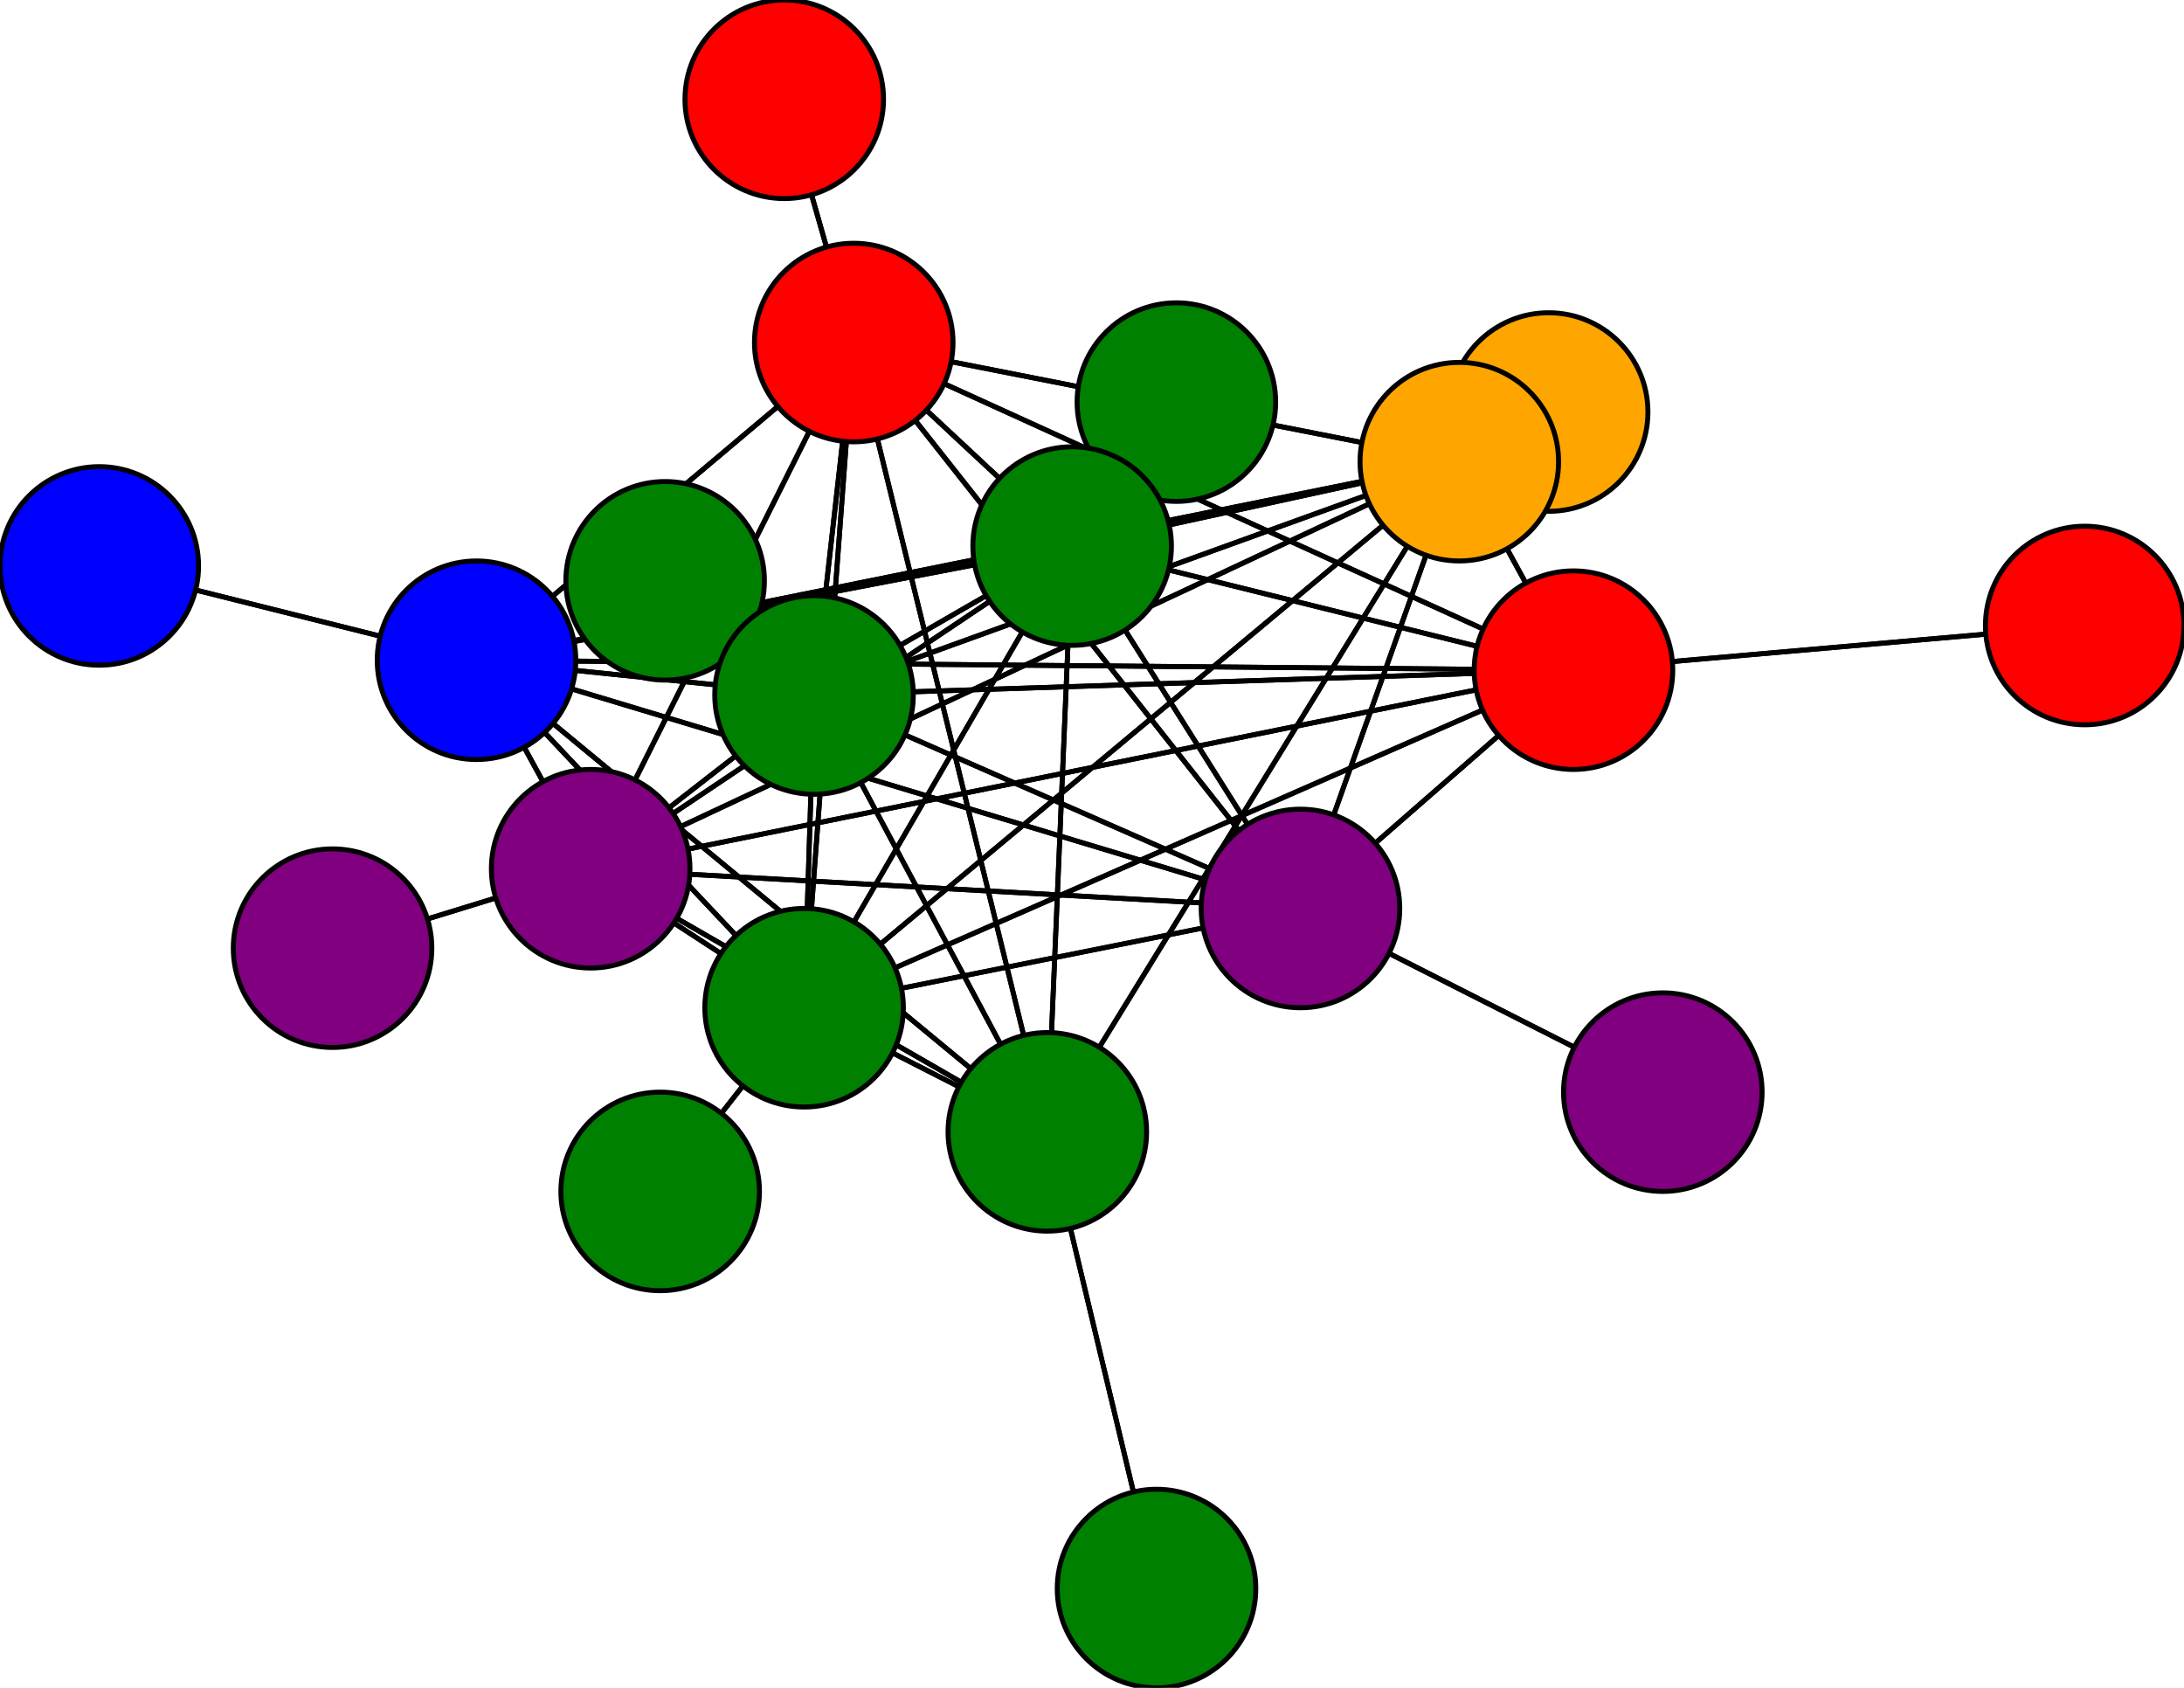 <svg width="440" height="340" xmlns="http://www.w3.org/2000/svg">
<path stroke-width="1" stroke="black" d="M 312 83 294 93"/>
<path stroke-width="1" stroke="black" d="M 172 69 211 228"/>
<path stroke-width="1" stroke="black" d="M 172 69 317 135"/>
<path stroke-width="1" stroke="black" d="M 172 69 262 183"/>
<path stroke-width="1" stroke="black" d="M 172 69 158 20"/>
<path stroke-width="1" stroke="black" d="M 172 69 164 140"/>
<path stroke-width="1" stroke="black" d="M 172 69 162 203"/>
<path stroke-width="1" stroke="black" d="M 172 69 96 133"/>
<path stroke-width="1" stroke="black" d="M 172 69 216 110"/>
<path stroke-width="1" stroke="black" d="M 172 69 119 175"/>
<path stroke-width="1" stroke="black" d="M 172 69 294 93"/>
<path stroke-width="1" stroke="black" d="M 335 220 262 183"/>
<path stroke-width="1" stroke="black" d="M 158 20 172 69"/>
<path stroke-width="1" stroke="black" d="M 164 140 317 135"/>
<path stroke-width="1" stroke="black" d="M 164 140 262 183"/>
<path stroke-width="1" stroke="black" d="M 164 140 172 69"/>
<path stroke-width="1" stroke="black" d="M 164 140 134 117"/>
<path stroke-width="1" stroke="black" d="M 164 140 162 203"/>
<path stroke-width="1" stroke="black" d="M 164 140 96 133"/>
<path stroke-width="1" stroke="black" d="M 164 140 216 110"/>
<path stroke-width="1" stroke="black" d="M 164 140 119 175"/>
<path stroke-width="1" stroke="black" d="M 164 140 294 93"/>
<path stroke-width="1" stroke="black" d="M 134 117 164 140"/>
<path stroke-width="1" stroke="black" d="M 164 140 211 228"/>
<path stroke-width="1" stroke="black" d="M 262 183 294 93"/>
<path stroke-width="1" stroke="black" d="M 262 183 119 175"/>
<path stroke-width="1" stroke="black" d="M 262 183 216 110"/>
<path stroke-width="1" stroke="black" d="M 211 228 164 140"/>
<path stroke-width="1" stroke="black" d="M 211 228 162 203"/>
<path stroke-width="1" stroke="black" d="M 211 228 96 133"/>
<path stroke-width="1" stroke="black" d="M 211 228 216 110"/>
<path stroke-width="1" stroke="black" d="M 211 228 119 175"/>
<path stroke-width="1" stroke="black" d="M 211 228 294 93"/>
<path stroke-width="1" stroke="black" d="M 233 320 211 228"/>
<path stroke-width="1" stroke="black" d="M 317 135 420 126"/>
<path stroke-width="1" stroke="black" d="M 317 135 262 183"/>
<path stroke-width="1" stroke="black" d="M 317 135 172 69"/>
<path stroke-width="1" stroke="black" d="M 317 135 164 140"/>
<path stroke-width="1" stroke="black" d="M 317 135 162 203"/>
<path stroke-width="1" stroke="black" d="M 317 135 96 133"/>
<path stroke-width="1" stroke="black" d="M 317 135 216 110"/>
<path stroke-width="1" stroke="black" d="M 317 135 119 175"/>
<path stroke-width="1" stroke="black" d="M 317 135 294 93"/>
<path stroke-width="1" stroke="black" d="M 420 126 317 135"/>
<path stroke-width="1" stroke="black" d="M 262 183 317 135"/>
<path stroke-width="1" stroke="black" d="M 262 183 335 220"/>
<path stroke-width="1" stroke="black" d="M 262 183 172 69"/>
<path stroke-width="1" stroke="black" d="M 262 183 164 140"/>
<path stroke-width="1" stroke="black" d="M 262 183 162 203"/>
<path stroke-width="1" stroke="black" d="M 262 183 96 133"/>
<path stroke-width="1" stroke="black" d="M 162 203 211 228"/>
<path stroke-width="1" stroke="black" d="M 162 203 317 135"/>
<path stroke-width="1" stroke="black" d="M 162 203 262 183"/>
<path stroke-width="1" stroke="black" d="M 162 203 172 69"/>
<path stroke-width="1" stroke="black" d="M 216 110 294 93"/>
<path stroke-width="1" stroke="black" d="M 237 81 216 110"/>
<path stroke-width="1" stroke="black" d="M 119 175 211 228"/>
<path stroke-width="1" stroke="black" d="M 119 175 317 135"/>
<path stroke-width="1" stroke="black" d="M 119 175 262 183"/>
<path stroke-width="1" stroke="black" d="M 119 175 172 69"/>
<path stroke-width="1" stroke="black" d="M 119 175 164 140"/>
<path stroke-width="1" stroke="black" d="M 119 175 162 203"/>
<path stroke-width="1" stroke="black" d="M 119 175 96 133"/>
<path stroke-width="1" stroke="black" d="M 119 175 216 110"/>
<path stroke-width="1" stroke="black" d="M 119 175 67 191"/>
<path stroke-width="1" stroke="black" d="M 119 175 294 93"/>
<path stroke-width="1" stroke="black" d="M 67 191 119 175"/>
<path stroke-width="1" stroke="black" d="M 294 93 211 228"/>
<path stroke-width="1" stroke="black" d="M 294 93 317 135"/>
<path stroke-width="1" stroke="black" d="M 294 93 262 183"/>
<path stroke-width="1" stroke="black" d="M 294 93 172 69"/>
<path stroke-width="1" stroke="black" d="M 294 93 164 140"/>
<path stroke-width="1" stroke="black" d="M 294 93 162 203"/>
<path stroke-width="1" stroke="black" d="M 294 93 96 133"/>
<path stroke-width="1" stroke="black" d="M 294 93 216 110"/>
<path stroke-width="1" stroke="black" d="M 294 93 119 175"/>
<path stroke-width="1" stroke="black" d="M 294 93 312 83"/>
<path stroke-width="1" stroke="black" d="M 216 110 119 175"/>
<path stroke-width="1" stroke="black" d="M 211 228 172 69"/>
<path stroke-width="1" stroke="black" d="M 216 110 237 81"/>
<path stroke-width="1" stroke="black" d="M 216 110 162 203"/>
<path stroke-width="1" stroke="black" d="M 162 203 164 140"/>
<path stroke-width="1" stroke="black" d="M 162 203 133 240"/>
<path stroke-width="1" stroke="black" d="M 162 203 96 133"/>
<path stroke-width="1" stroke="black" d="M 162 203 216 110"/>
<path stroke-width="1" stroke="black" d="M 162 203 119 175"/>
<path stroke-width="1" stroke="black" d="M 162 203 294 93"/>
<path stroke-width="1" stroke="black" d="M 133 240 162 203"/>
<path stroke-width="1" stroke="black" d="M 96 133 211 228"/>
<path stroke-width="1" stroke="black" d="M 96 133 317 135"/>
<path stroke-width="1" stroke="black" d="M 96 133 262 183"/>
<path stroke-width="1" stroke="black" d="M 96 133 172 69"/>
<path stroke-width="1" stroke="black" d="M 96 133 164 140"/>
<path stroke-width="1" stroke="black" d="M 96 133 162 203"/>
<path stroke-width="1" stroke="black" d="M 96 133 20 114"/>
<path stroke-width="1" stroke="black" d="M 96 133 216 110"/>
<path stroke-width="1" stroke="black" d="M 96 133 119 175"/>
<path stroke-width="1" stroke="black" d="M 96 133 294 93"/>
<path stroke-width="1" stroke="black" d="M 20 114 96 133"/>
<path stroke-width="1" stroke="black" d="M 216 110 211 228"/>
<path stroke-width="1" stroke="black" d="M 216 110 317 135"/>
<path stroke-width="1" stroke="black" d="M 216 110 262 183"/>
<path stroke-width="1" stroke="black" d="M 216 110 172 69"/>
<path stroke-width="1" stroke="black" d="M 216 110 164 140"/>
<path stroke-width="1" stroke="black" d="M 216 110 96 133"/>
<path stroke-width="1" stroke="black" d="M 211 228 233 320"/>
<circle cx="312" cy="83" r="20.0" style="fill:orange;stroke:black;stroke-width:1.0"/>
<circle cx="294" cy="93" r="20.0" style="fill:orange;stroke:black;stroke-width:1.0"/>
<circle cx="67" cy="191" r="20.0" style="fill:purple;stroke:black;stroke-width:1.0"/>
<circle cx="119" cy="175" r="20.0" style="fill:purple;stroke:black;stroke-width:1.0"/>
<circle cx="237" cy="81" r="20.0" style="fill:green;stroke:black;stroke-width:1.0"/>
<circle cx="216" cy="110" r="20.0" style="fill:green;stroke:black;stroke-width:1.0"/>
<circle cx="20" cy="114" r="20.0" style="fill:blue;stroke:black;stroke-width:1.0"/>
<circle cx="96" cy="133" r="20.0" style="fill:blue;stroke:black;stroke-width:1.0"/>
<circle cx="133" cy="240" r="20.0" style="fill:green;stroke:black;stroke-width:1.0"/>
<circle cx="162" cy="203" r="20.0" style="fill:green;stroke:black;stroke-width:1.0"/>
<circle cx="134" cy="117" r="20.0" style="fill:green;stroke:black;stroke-width:1.0"/>
<circle cx="164" cy="140" r="20.0" style="fill:green;stroke:black;stroke-width:1.0"/>
<circle cx="158" cy="20" r="20.0" style="fill:red;stroke:black;stroke-width:1.0"/>
<circle cx="172" cy="69" r="20.0" style="fill:red;stroke:black;stroke-width:1.0"/>
<circle cx="335" cy="220" r="20.0" style="fill:purple;stroke:black;stroke-width:1.0"/>
<circle cx="262" cy="183" r="20.0" style="fill:purple;stroke:black;stroke-width:1.0"/>
<circle cx="420" cy="126" r="20.0" style="fill:red;stroke:black;stroke-width:1.0"/>
<circle cx="317" cy="135" r="20.0" style="fill:red;stroke:black;stroke-width:1.0"/>
<circle cx="233" cy="320" r="20.0" style="fill:green;stroke:black;stroke-width:1.0"/>
<circle cx="211" cy="228" r="20.0" style="fill:green;stroke:black;stroke-width:1.0"/>
</svg>
